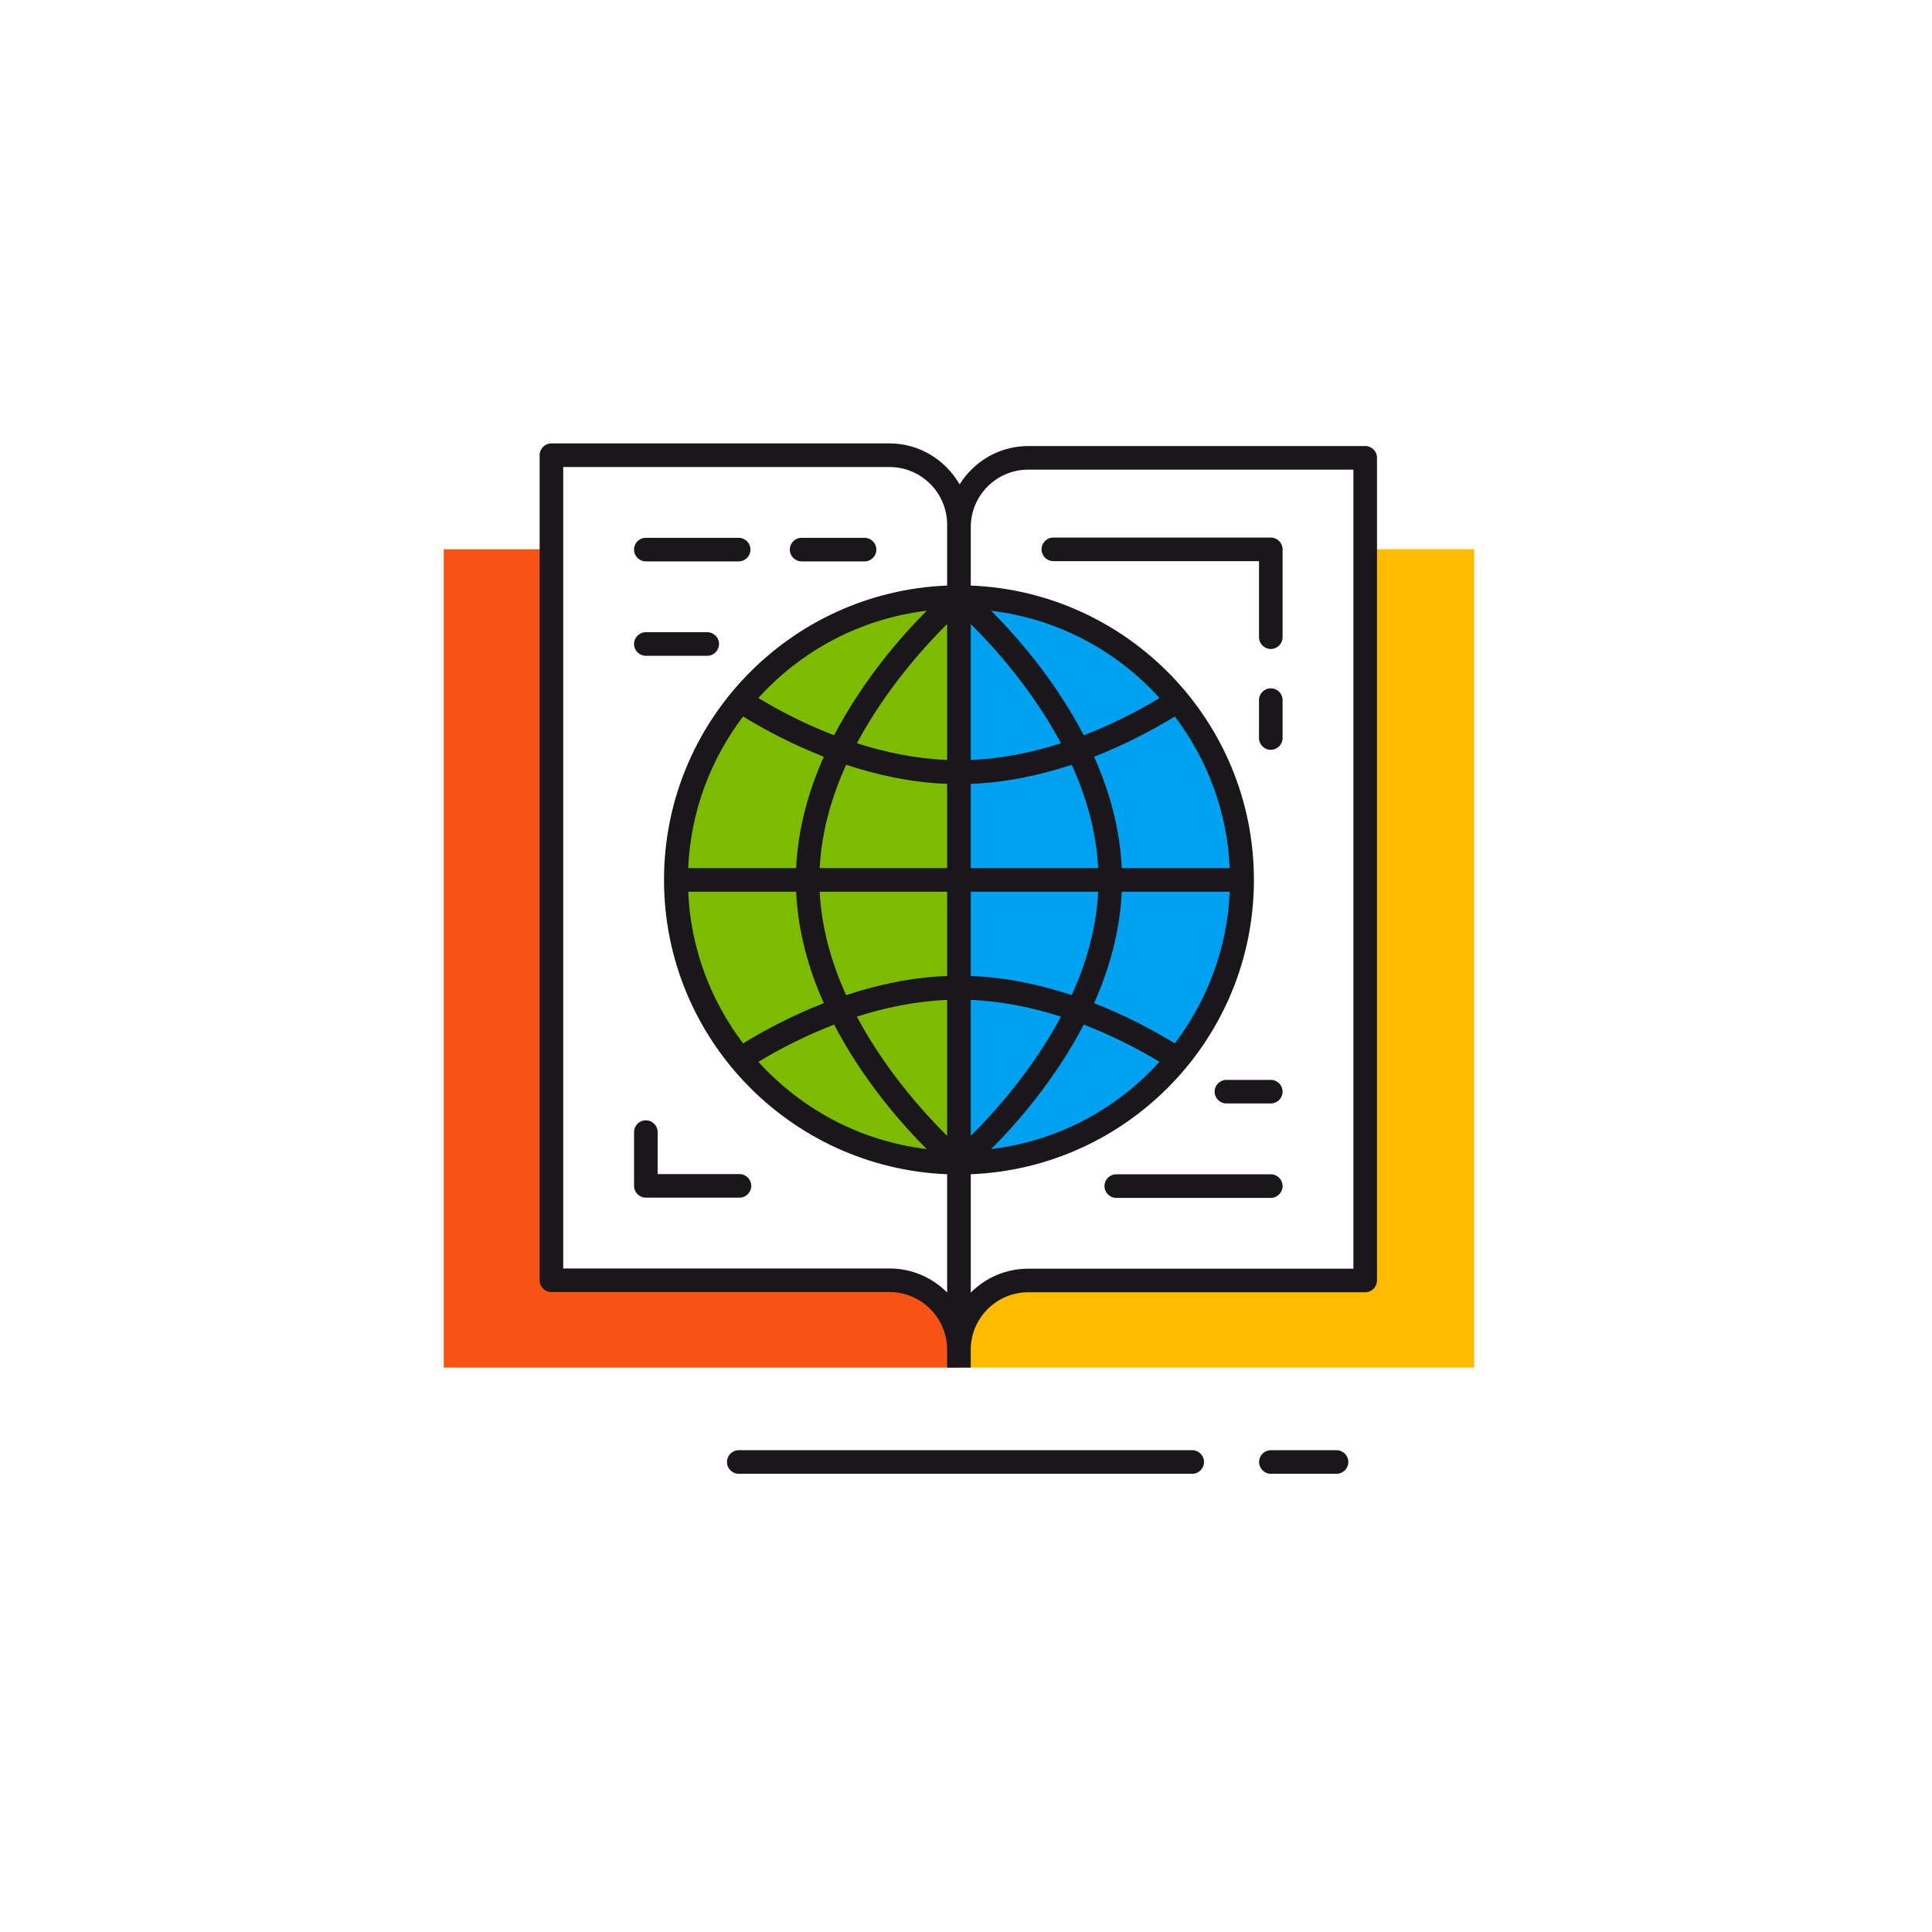 <?xml version="1.0" encoding="utf-8"?>
<!-- Generator: Adobe Illustrator 24.3.0, SVG Export Plug-In . SVG Version: 6.00 Build 0)  -->
<svg version="1.1" id="Layer_1" xmlns="http://www.w3.org/2000/svg" xmlns:xlink="http://www.w3.org/1999/xlink" x="0px" y="0px"
	viewBox="0 0 120 120" enable-background="new 0 0 120 120" xml:space="preserve">
<g>
	<path fill="#FFBB00" d="M84.795,34.12v45.412H63.866c-2.379,0-4.303,1.925-4.303,4.303h-0.001v1.109h15.634h16.367V34.12H84.795z"
		/>
	<path fill="#F65314" d="M55.246,79.519H34.251V34.12h-6.688v50.824h16.365h15.634v-1.109
		C59.562,81.449,57.632,79.519,55.246,79.519z"/>
	<path fill="#7CBB00" d="M41.975,54.653c0,9.713,7.874,17.587,17.587,17.587V37.066C49.849,37.066,41.975,44.94,41.975,54.653z"/>
	<path fill="#00A1F1" d="M59.562,37.066V72.24c9.713,0,17.587-7.874,17.587-17.587C77.149,44.94,69.275,37.066,59.562,37.066z"/>
	<g>
		<path fill="#1A171B" d="M83.014,90.075h-4.077c-0.404,0-0.732,0.328-0.732,0.732c0,0.404,0.328,0.733,0.732,0.733h4.077
			c0.405,0,0.733-0.328,0.733-0.733C83.748,90.404,83.42,90.075,83.014,90.075z"/>
		<path fill="#1A171B" d="M74.052,90.075H45.886c-0.405,0-0.733,0.328-0.733,0.732c0,0.404,0.328,0.733,0.733,0.733h28.166
			c0.404,0,0.732-0.328,0.732-0.733C74.784,90.404,74.456,90.075,74.052,90.075z"/>
		<path fill="#1A171B" d="M84.796,27.704h-20.93c-1.801,0-3.372,0.957-4.263,2.383c-0.872-1.514-2.489-2.547-4.357-2.547H34.251
			c-0.405,0-0.733,0.328-0.733,0.733v51.245c0,0.404,0.328,0.732,0.733,0.732h20.995c1.976,0,3.583,1.608,3.583,3.584
			c0,0.002,0.001,0.004,0.001,0.006v1.104h1.466v-1.109c0-1.969,1.602-3.57,3.57-3.57h20.93c0.404,0,0.732-0.328,0.732-0.732V28.437
			C85.528,28.032,85.2,27.704,84.796,27.704z M58.829,70.554c-1.421-1.407-3.812-4.049-5.608-7.409
			c1.746-0.558,3.63-0.958,5.608-1.038V70.554z M51.169,47.002c-0.944,2.11-1.605,4.442-1.719,6.919h-6.705
			c0.152-3.531,1.407-6.774,3.409-9.42C47.554,45.361,49.261,46.255,51.169,47.002z M47.102,43.355
			c2.657-2.937,6.327-4.926,10.459-5.42c-1.55,1.552-3.949,4.277-5.752,7.734C50.031,44.986,48.431,44.16,47.102,43.355z
			 M49.45,55.387c0.113,2.478,0.774,4.81,1.719,6.92c-1.907,0.746-3.613,1.64-5.013,2.5c-2.003-2.646-3.258-5.888-3.411-9.42H49.45z
			 M51.809,63.64c1.801,3.454,4.198,6.178,5.748,7.73c-4.129-0.495-7.796-2.484-10.452-5.418
			C48.432,65.148,50.032,64.324,51.809,63.64z M58.829,60.622c-2.225,0.082-4.333,0.546-6.272,1.187
			c-0.899-1.972-1.528-4.144-1.645-6.422h7.917V60.622z M58.829,53.921h-7.917c0.116-2.275,0.747-4.448,1.647-6.42
			c1.938,0.641,4.045,1.103,6.27,1.186V53.921z M58.829,47.202c-1.978-0.08-3.86-0.481-5.605-1.037c1.796-3.358,4.186-6,5.605-7.409
			V47.202z M58.829,36.37c-9.76,0.389-17.586,8.428-17.586,18.282s7.826,17.894,17.586,18.282v7.347
			c-0.915-0.923-2.184-1.495-3.583-1.495H34.983V29.007h20.263c1.976,0,3.583,1.607,3.583,3.583V36.37z M60.296,38.757
			c1.42,1.408,3.81,4.051,5.606,7.408c-1.746,0.557-3.629,0.957-5.606,1.037V38.757z M67.956,62.307
			c0.943-2.11,1.605-4.442,1.719-6.92h6.706c-0.153,3.532-1.409,6.774-3.412,9.421C71.568,63.947,69.862,63.054,67.956,62.307z
			 M72.019,65.952c-2.656,2.934-6.324,4.923-10.454,5.418c1.551-1.553,3.948-4.276,5.75-7.73
			C69.092,64.324,70.691,65.148,72.019,65.952z M69.675,53.921c-0.113-2.476-0.775-4.809-1.719-6.919
			c1.908-0.747,3.614-1.642,5.015-2.502c2.003,2.646,3.258,5.89,3.41,9.421H69.675z M67.315,45.669
			c-1.804-3.457-4.203-6.183-5.754-7.734c4.133,0.494,7.803,2.483,10.46,5.42C70.693,44.16,69.094,44.986,67.315,45.669z
			 M60.296,48.687c2.224-0.083,4.331-0.546,6.269-1.186c0.899,1.972,1.53,4.145,1.648,6.42h-7.917V48.687z M60.296,55.387h7.917
			c-0.117,2.276-0.748,4.449-1.649,6.421c-1.938-0.641-4.045-1.103-6.268-1.186V55.387z M60.296,62.107
			c1.977,0.08,3.859,0.48,5.606,1.037c-1.797,3.357-4.187,6-5.606,7.408V62.107z M84.062,78.8H63.866
			c-1.395,0-2.657,0.569-3.57,1.487v-7.353c9.761-0.389,17.587-8.428,17.587-18.282S70.056,36.759,60.296,36.37V32.74
			c0-1.969,1.602-3.57,3.57-3.57h20.196V78.8z"/>
		<path fill="#1A171B" d="M53.699,33.404H49.79c-0.404,0-0.733,0.328-0.733,0.732c0,0.405,0.329,0.733,0.733,0.733h3.909
			c0.404,0,0.732-0.328,0.732-0.733C54.431,33.732,54.103,33.404,53.699,33.404z"/>
		<path fill="#1A171B" d="M45.881,33.404h-5.767c-0.404,0-0.733,0.328-0.733,0.732c0,0.405,0.328,0.733,0.733,0.733h5.767
			c0.404,0,0.732-0.328,0.732-0.733C46.613,33.732,46.285,33.404,45.881,33.404z"/>
		<path fill="#1A171B" d="M43.928,39.267h-3.813c-0.404,0-0.733,0.329-0.733,0.733c0,0.405,0.328,0.733,0.733,0.733h3.813
			c0.404,0,0.732-0.328,0.732-0.733C44.66,39.596,44.332,39.267,43.928,39.267z"/>
		<path fill="#1A171B" d="M78.931,72.937h-9.597c-0.405,0-0.733,0.328-0.733,0.733c0,0.404,0.328,0.733,0.733,0.733h9.597
			c0.405,0,0.733-0.329,0.733-0.733C79.665,73.265,79.337,72.937,78.931,72.937z"/>
		<path fill="#1A171B" d="M78.931,67.074h-2.756c-0.405,0-0.733,0.328-0.733,0.732c0,0.404,0.328,0.732,0.733,0.732h2.756
			c0.405,0,0.733-0.328,0.733-0.732C79.665,67.402,79.337,67.074,78.931,67.074z"/>
		<path fill="#1A171B" d="M78.931,42.753c-0.404,0-0.732,0.328-0.732,0.733v2.354c0,0.404,0.328,0.733,0.732,0.733
			c0.405,0,0.733-0.329,0.733-0.733v-2.354C79.665,43.081,79.337,42.753,78.931,42.753z"/>
		<path fill="#1A171B" d="M65.426,34.854h12.773v4.724c0,0.404,0.328,0.732,0.732,0.732c0.405,0,0.733-0.328,0.733-0.732V34.12
			c0-0.404-0.328-0.732-0.733-0.732H65.426c-0.405,0-0.733,0.328-0.733,0.732C64.692,34.526,65.02,34.854,65.426,34.854z"/>
		<path fill="#1A171B" d="M40.847,70.316c0-0.404-0.328-0.732-0.732-0.732c-0.404,0-0.733,0.328-0.733,0.732v3.34
			c0,0.404,0.328,0.732,0.733,0.732h5.814c0.405,0,0.733-0.328,0.733-0.732s-0.328-0.732-0.733-0.732h-5.082V70.316z"/>
	</g>
</g>
</svg>
